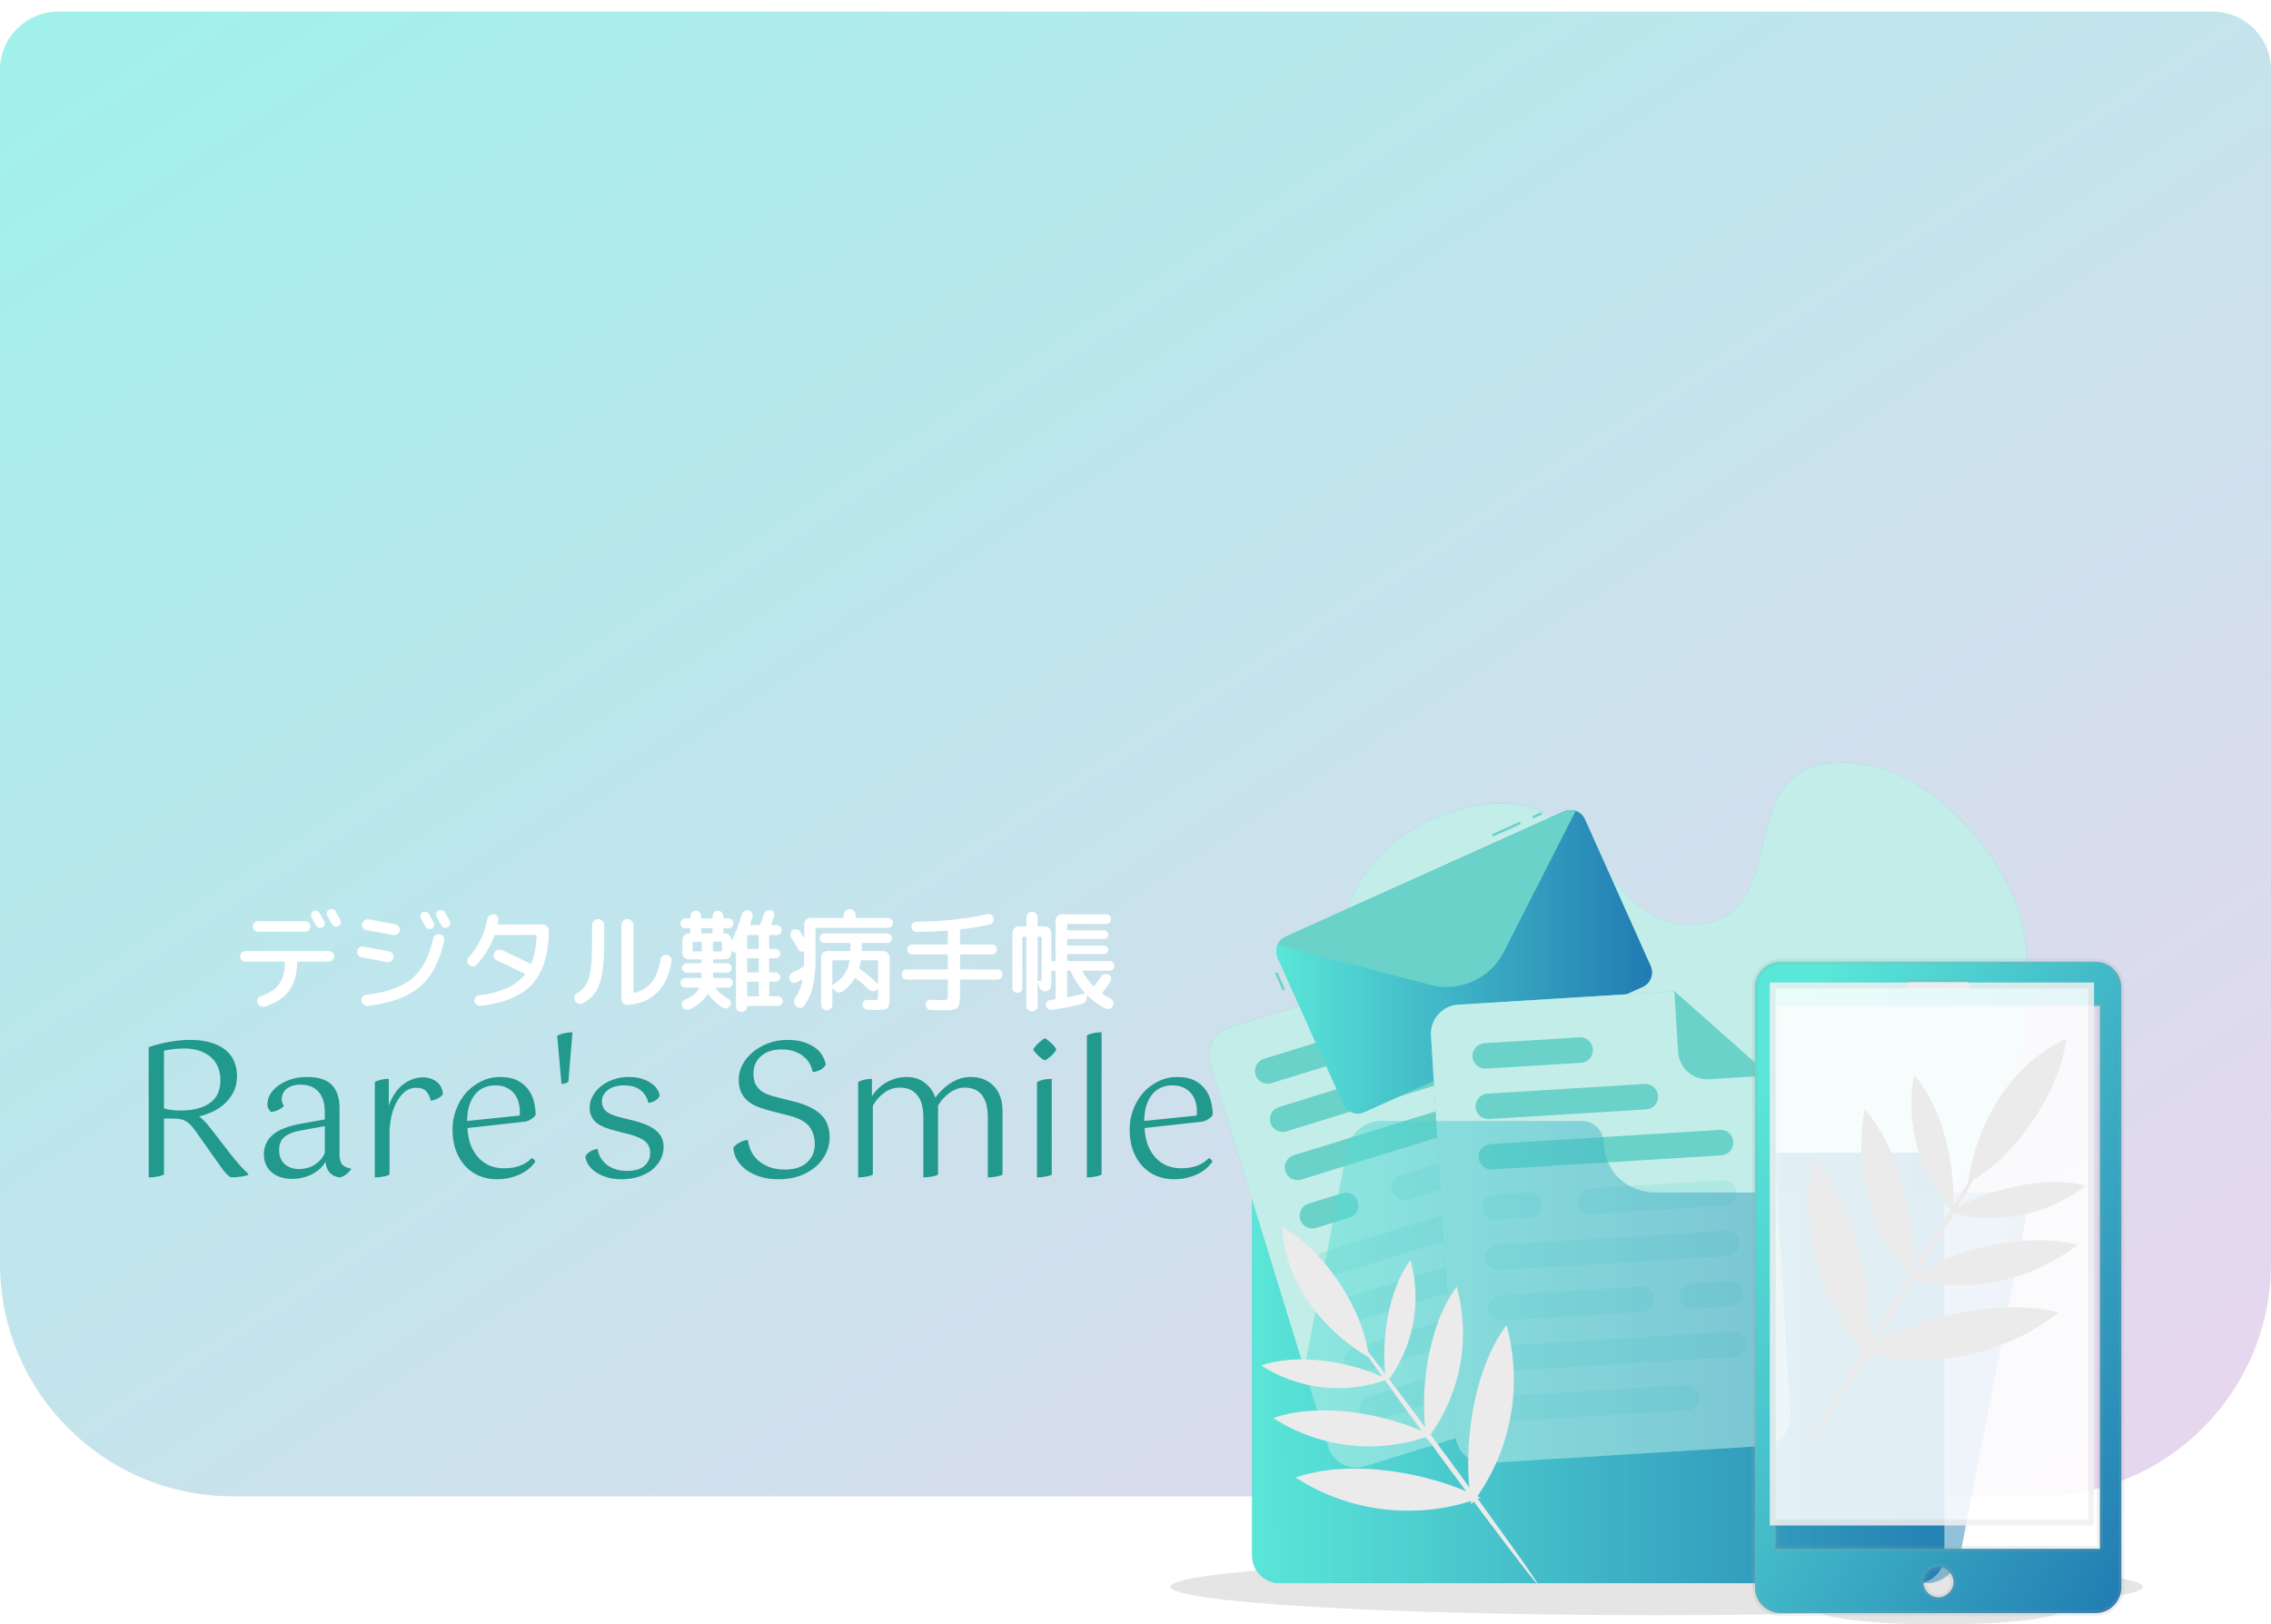<svg width="390" height="279" viewBox="0 0 390 279" fill="none" xmlns="http://www.w3.org/2000/svg">
<g filter="url(#filter0_d_2122_5231)">
<path d="M0 10C0 4.477 4.477 0 10 0H380C385.523 0 390 4.477 390 10V215C390 237.091 372.091 255 350 255H40C17.909 255 0 237.091 0 215V10Z" fill="url(#paint0_linear_2122_5231)"/>
</g>
<g filter="url(#filter1_d_2122_5231)">
<path d="M53.813 152.496C54.016 152.395 54.218 152.376 54.421 152.439C54.636 152.502 54.795 152.629 54.896 152.819C55.339 153.617 55.599 154.086 55.675 154.225C55.776 154.415 55.795 154.624 55.732 154.852C55.669 155.067 55.536 155.219 55.333 155.308C55.13 155.397 54.921 155.403 54.706 155.327C54.503 155.251 54.351 155.118 54.25 154.928C53.819 154.143 53.566 153.68 53.49 153.541C53.389 153.351 53.37 153.155 53.433 152.952C53.496 152.749 53.623 152.597 53.813 152.496ZM57.651 152.553C58.006 153.186 58.272 153.668 58.449 153.997C58.55 154.2 58.563 154.409 58.487 154.624C58.424 154.827 58.291 154.979 58.088 155.08C57.885 155.169 57.676 155.181 57.461 155.118C57.246 155.042 57.087 154.903 56.986 154.7C56.821 154.383 56.562 153.908 56.207 153.275C56.106 153.085 56.08 152.882 56.131 152.667C56.194 152.452 56.327 152.3 56.53 152.211C56.733 152.11 56.942 152.091 57.157 152.154C57.372 152.217 57.537 152.35 57.651 152.553ZM44.332 154.225H52.388C52.641 154.225 52.857 154.314 53.034 154.491C53.211 154.668 53.3 154.877 53.3 155.118C53.3 155.371 53.211 155.587 53.034 155.764C52.857 155.941 52.641 156.03 52.388 156.03H44.332C44.079 156.03 43.863 155.941 43.686 155.764C43.509 155.587 43.42 155.371 43.42 155.118C43.42 154.877 43.509 154.668 43.686 154.491C43.863 154.314 44.079 154.225 44.332 154.225ZM42.128 161.16C41.887 161.16 41.678 161.071 41.501 160.894C41.324 160.717 41.235 160.501 41.235 160.248C41.235 159.995 41.317 159.786 41.482 159.621C41.659 159.444 41.875 159.355 42.128 159.355H56.473C56.726 159.355 56.942 159.444 57.119 159.621C57.296 159.798 57.385 160.007 57.385 160.248C57.385 160.501 57.29 160.717 57.1 160.894C56.923 161.071 56.714 161.16 56.473 161.16H51.172C51.071 161.16 51.02 161.211 51.02 161.312C50.995 163.351 50.532 164.979 49.633 166.195C48.734 167.411 47.328 168.31 45.415 168.893C45.162 168.969 44.915 168.937 44.674 168.798C44.446 168.671 44.288 168.481 44.199 168.228C44.123 167.987 44.142 167.759 44.256 167.544C44.383 167.316 44.573 167.158 44.826 167.069C46.283 166.575 47.321 165.891 47.942 165.017C48.575 164.13 48.905 162.902 48.93 161.331C48.93 161.217 48.873 161.16 48.759 161.16H42.128ZM75.511 156.448C75.764 156.499 75.967 156.638 76.119 156.866C76.271 157.081 76.322 157.316 76.271 157.569C75.524 161.103 74.124 163.744 72.072 165.492C70.02 167.227 67.056 168.317 63.18 168.76C62.914 168.785 62.673 168.716 62.458 168.551C62.243 168.386 62.116 168.171 62.078 167.905C62.04 167.652 62.097 167.424 62.249 167.221C62.414 167.006 62.623 166.885 62.876 166.86C66.372 166.455 68.994 165.53 70.742 164.086C72.49 162.629 73.7 160.349 74.371 157.246C74.434 156.98 74.574 156.771 74.789 156.619C75.004 156.454 75.245 156.397 75.511 156.448ZM72.604 152.686C72.807 152.585 73.009 152.566 73.212 152.629C73.427 152.692 73.586 152.819 73.687 153.009C74.13 153.807 74.39 154.276 74.466 154.415C74.567 154.605 74.586 154.814 74.523 155.042C74.46 155.257 74.327 155.409 74.124 155.498C73.921 155.587 73.712 155.593 73.497 155.517C73.294 155.441 73.142 155.308 73.041 155.118C72.61 154.333 72.357 153.87 72.281 153.731C72.18 153.541 72.161 153.345 72.224 153.142C72.287 152.939 72.414 152.787 72.604 152.686ZM75.321 152.401C75.524 152.3 75.733 152.281 75.948 152.344C76.163 152.407 76.328 152.54 76.442 152.743C76.911 153.592 77.177 154.073 77.24 154.187C77.341 154.39 77.354 154.599 77.278 154.814C77.215 155.017 77.082 155.169 76.879 155.27C76.676 155.359 76.467 155.371 76.252 155.308C76.037 155.232 75.878 155.093 75.777 154.89C75.612 154.573 75.353 154.098 74.998 153.465C74.897 153.275 74.871 153.072 74.922 152.857C74.985 152.642 75.118 152.49 75.321 152.401ZM62.097 160.419C61.844 160.368 61.641 160.242 61.489 160.039C61.337 159.824 61.286 159.589 61.337 159.336C61.388 159.083 61.521 158.88 61.736 158.728C61.964 158.576 62.205 158.525 62.458 158.576C64.257 158.905 65.713 159.184 66.828 159.412C67.081 159.463 67.278 159.596 67.417 159.811C67.556 160.026 67.601 160.261 67.55 160.514C67.499 160.767 67.366 160.97 67.151 161.122C66.936 161.261 66.701 161.306 66.448 161.255C65.346 161.027 63.896 160.748 62.097 160.419ZM62.933 155.764C62.68 155.713 62.477 155.587 62.325 155.384C62.186 155.169 62.141 154.934 62.192 154.681C62.243 154.428 62.376 154.225 62.591 154.073C62.806 153.908 63.041 153.851 63.294 153.902C64.244 154.067 65.777 154.352 67.892 154.757C68.145 154.808 68.348 154.941 68.5 155.156C68.652 155.371 68.703 155.606 68.652 155.859C68.601 156.112 68.462 156.315 68.234 156.467C68.006 156.606 67.765 156.651 67.512 156.6C65.878 156.283 64.352 156.005 62.933 155.764ZM81.857 161.673C81.68 161.863 81.464 161.964 81.211 161.977C80.958 161.977 80.736 161.888 80.546 161.711C80.356 161.546 80.255 161.337 80.242 161.084C80.229 160.831 80.312 160.609 80.489 160.419C82.148 158.57 83.212 156.397 83.681 153.902C83.732 153.636 83.858 153.421 84.061 153.256C84.264 153.091 84.498 153.015 84.764 153.028C85.017 153.053 85.226 153.167 85.391 153.37C85.568 153.56 85.638 153.782 85.6 154.035C85.587 154.098 85.562 154.2 85.524 154.339C85.499 154.478 85.48 154.586 85.467 154.662C85.442 154.751 85.486 154.795 85.6 154.795H93.181C93.472 154.795 93.726 154.903 93.941 155.118C94.156 155.321 94.264 155.568 94.264 155.859C94.213 159.938 93.257 162.997 91.395 165.036C89.533 167.063 86.582 168.304 82.541 168.76C82.288 168.785 82.053 168.722 81.838 168.57C81.635 168.418 81.515 168.215 81.477 167.962C81.439 167.721 81.496 167.5 81.648 167.297C81.8 167.094 81.996 166.98 82.237 166.955C85.986 166.486 88.615 165.308 90.122 163.421C90.198 163.345 90.179 163.282 90.065 163.231C88.304 162.344 86.715 161.578 85.296 160.932C85.055 160.818 84.891 160.641 84.802 160.4C84.713 160.147 84.732 159.9 84.859 159.659C84.986 159.418 85.182 159.254 85.448 159.165C85.727 159.076 85.993 159.089 86.246 159.203C87.791 159.9 89.394 160.666 91.053 161.502C91.142 161.553 91.211 161.527 91.262 161.426C91.781 160.109 92.079 158.557 92.155 156.771C92.155 156.657 92.098 156.6 91.984 156.6H85.277C85.214 156.6 85.163 156.594 85.125 156.581C85.036 156.568 84.967 156.606 84.916 156.695C84.257 158.532 83.238 160.191 81.857 161.673ZM107.773 168.589C107.482 168.602 107.228 168.507 107.013 168.304C106.81 168.101 106.709 167.848 106.709 167.544V154.89C106.709 154.611 106.81 154.371 107.013 154.168C107.228 153.953 107.475 153.845 107.754 153.845C108.033 153.845 108.273 153.953 108.476 154.168C108.691 154.371 108.799 154.611 108.799 154.89V166.385C108.799 166.499 108.85 166.543 108.951 166.518C111.434 165.948 112.928 164.042 113.435 160.799C113.473 160.546 113.593 160.343 113.796 160.191C114.011 160.026 114.246 159.963 114.499 160.001C114.765 160.039 114.98 160.159 115.145 160.362C115.31 160.565 115.373 160.799 115.335 161.065C114.98 163.383 114.151 165.188 112.846 166.48C111.554 167.759 109.863 168.462 107.773 168.589ZM100.192 168.285C99.939 168.424 99.673 168.456 99.394 168.38C99.115 168.317 98.9 168.158 98.748 167.905C98.609 167.677 98.577 167.436 98.653 167.183C98.729 166.917 98.881 166.714 99.109 166.575C99.831 166.132 100.369 165.6 100.724 164.979C101.079 164.346 101.326 163.484 101.465 162.395C101.604 161.293 101.674 159.71 101.674 157.645V154.89C101.674 154.611 101.775 154.371 101.978 154.168C102.181 153.953 102.428 153.845 102.719 153.845C103.01 153.845 103.257 153.953 103.46 154.168C103.663 154.371 103.764 154.611 103.764 154.89V157.645C103.764 159.938 103.65 161.762 103.422 163.117C103.194 164.472 102.827 165.536 102.32 166.309C101.826 167.082 101.117 167.74 100.192 168.285ZM120.294 163.972C120.408 163.972 120.465 163.915 120.465 163.801V163.231C120.465 163.117 120.408 163.06 120.294 163.06H117.938C117.723 163.06 117.533 162.984 117.368 162.832C117.216 162.667 117.14 162.477 117.14 162.262C117.14 162.047 117.216 161.857 117.368 161.692C117.533 161.527 117.723 161.445 117.938 161.445H120.294C120.408 161.445 120.465 161.388 120.465 161.274V160.951C120.465 160.837 120.408 160.78 120.294 160.78H118.945H118.261C117.97 160.78 117.716 160.672 117.501 160.457C117.286 160.242 117.178 159.988 117.178 159.697V157.398C117.178 157.107 117.286 156.853 117.501 156.638C117.716 156.423 117.97 156.315 118.261 156.315H118.394C118.508 156.315 118.565 156.258 118.565 156.144V155.574C118.565 155.473 118.508 155.422 118.394 155.422H117.691C117.463 155.422 117.267 155.34 117.102 155.175C116.937 155.01 116.855 154.814 116.855 154.586C116.855 154.358 116.937 154.162 117.102 153.997C117.267 153.832 117.463 153.75 117.691 153.75H118.394C118.508 153.75 118.565 153.693 118.565 153.579V153.351C118.565 153.098 118.654 152.882 118.831 152.705C119.021 152.515 119.243 152.42 119.496 152.42C119.749 152.42 119.965 152.515 120.142 152.705C120.319 152.882 120.408 153.098 120.408 153.351V153.579C120.408 153.693 120.465 153.75 120.579 153.75H122.194C122.308 153.75 122.365 153.693 122.365 153.579V153.351C122.365 153.098 122.454 152.882 122.631 152.705C122.821 152.515 123.043 152.42 123.296 152.42C123.549 152.42 123.765 152.515 123.942 152.705C124.119 152.882 124.208 153.098 124.208 153.351V153.579C124.208 153.693 124.265 153.75 124.379 153.75H125.139C125.367 153.75 125.563 153.832 125.728 153.997C125.893 154.162 125.975 154.358 125.975 154.586C125.975 154.814 125.893 155.01 125.728 155.175C125.563 155.34 125.367 155.422 125.139 155.422H124.379C124.265 155.422 124.208 155.473 124.208 155.574V156.144C124.208 156.258 124.265 156.315 124.379 156.315H124.512C124.803 156.315 125.057 156.423 125.272 156.638C125.487 156.853 125.595 157.107 125.595 157.398V157.512C125.595 157.537 125.601 157.55 125.614 157.55C125.639 157.55 125.658 157.544 125.671 157.531C126.355 156.188 126.919 154.706 127.362 153.085C127.425 152.832 127.565 152.635 127.78 152.496C128.008 152.357 128.255 152.306 128.521 152.344C128.774 152.382 128.971 152.509 129.11 152.724C129.249 152.939 129.287 153.167 129.224 153.408C129.211 153.484 129.078 153.927 128.825 154.738C128.8 154.839 128.838 154.89 128.939 154.89H130.383C130.472 154.89 130.541 154.833 130.592 154.719C130.769 154.288 130.953 153.744 131.143 153.085C131.219 152.832 131.365 152.635 131.58 152.496C131.795 152.344 132.03 152.287 132.283 152.325C132.524 152.35 132.707 152.464 132.834 152.667C132.973 152.87 133.011 153.085 132.948 153.313C132.771 153.896 132.612 154.371 132.473 154.738C132.448 154.839 132.486 154.89 132.587 154.89H133.385C133.626 154.89 133.828 154.972 133.993 155.137C134.158 155.302 134.24 155.504 134.24 155.745C134.24 155.986 134.158 156.188 133.993 156.353C133.828 156.518 133.626 156.6 133.385 156.6H132.264C132.15 156.6 132.093 156.657 132.093 156.771V158.804C132.093 158.918 132.15 158.975 132.264 158.975H133.195C133.41 158.975 133.594 159.057 133.746 159.222C133.911 159.374 133.993 159.558 133.993 159.773C133.993 159.988 133.911 160.178 133.746 160.343C133.594 160.508 133.41 160.59 133.195 160.59H132.264C132.15 160.59 132.093 160.647 132.093 160.761V162.851C132.093 162.965 132.15 163.022 132.264 163.022H133.195C133.41 163.022 133.594 163.104 133.746 163.269C133.911 163.421 133.993 163.605 133.993 163.82C133.993 164.035 133.911 164.225 133.746 164.39C133.594 164.542 133.41 164.618 133.195 164.618H132.264C132.15 164.618 132.093 164.675 132.093 164.789V166.936C132.093 167.05 132.15 167.107 132.264 167.107H133.594C133.822 167.107 134.018 167.189 134.183 167.354C134.348 167.506 134.43 167.696 134.43 167.924C134.43 168.152 134.348 168.348 134.183 168.513C134.018 168.678 133.822 168.76 133.594 168.76H128.445C128.356 168.76 128.312 168.804 128.312 168.893C128.312 169.134 128.223 169.343 128.046 169.52C127.869 169.71 127.653 169.805 127.4 169.805H127.343C127.077 169.805 126.849 169.71 126.659 169.52C126.482 169.343 126.393 169.121 126.393 168.855V159.849C126.393 159.735 126.349 159.659 126.26 159.621L125.804 159.45L125.728 159.412C125.639 159.349 125.595 159.368 125.595 159.469V159.697C125.595 159.988 125.487 160.242 125.272 160.457C125.057 160.672 124.803 160.78 124.512 160.78H122.631C122.517 160.78 122.46 160.837 122.46 160.951V161.274C122.46 161.388 122.517 161.445 122.631 161.445H124.835C125.05 161.445 125.24 161.527 125.405 161.692C125.57 161.857 125.652 162.047 125.652 162.262C125.652 162.477 125.57 162.667 125.405 162.832C125.24 162.984 125.05 163.06 124.835 163.06H122.631C122.517 163.06 122.46 163.117 122.46 163.231V163.801C122.46 163.915 122.517 163.972 122.631 163.972H125.044C125.272 163.972 125.468 164.054 125.633 164.219C125.798 164.371 125.88 164.561 125.88 164.789C125.88 165.017 125.798 165.213 125.633 165.378C125.468 165.543 125.272 165.625 125.044 165.625H123.011C122.91 165.625 122.891 165.676 122.954 165.777C123.448 166.474 124.145 167.063 125.044 167.544C125.259 167.658 125.399 167.829 125.462 168.057C125.538 168.285 125.519 168.507 125.405 168.722C125.278 168.95 125.095 169.102 124.854 169.178C124.613 169.254 124.385 169.229 124.17 169.102C123.195 168.532 122.365 167.766 121.681 166.803C121.668 166.778 121.643 166.765 121.605 166.765C121.567 166.765 121.535 166.778 121.51 166.803C120.788 167.88 119.775 168.728 118.47 169.349C118.229 169.463 117.982 169.469 117.729 169.368C117.476 169.279 117.286 169.115 117.159 168.874C117.045 168.659 117.032 168.437 117.121 168.209C117.21 167.981 117.368 167.816 117.596 167.715C118.812 167.196 119.629 166.55 120.047 165.777C120.072 165.752 120.072 165.72 120.047 165.682C120.034 165.644 120.009 165.625 119.971 165.625H117.691C117.463 165.625 117.267 165.543 117.102 165.378C116.937 165.213 116.855 165.017 116.855 164.789C116.855 164.561 116.937 164.371 117.102 164.219C117.267 164.054 117.463 163.972 117.691 163.972H120.294ZM128.312 156.771V158.804C128.312 158.918 128.363 158.975 128.464 158.975H130.136C130.25 158.975 130.307 158.918 130.307 158.804V156.771C130.307 156.657 130.25 156.6 130.136 156.6H128.464C128.363 156.6 128.312 156.657 128.312 156.771ZM128.312 160.761V162.851C128.312 162.965 128.363 163.022 128.464 163.022H130.136C130.25 163.022 130.307 162.965 130.307 162.851V160.761C130.307 160.647 130.25 160.59 130.136 160.59H128.464C128.363 160.59 128.312 160.647 128.312 160.761ZM128.312 164.789V166.936C128.312 167.05 128.363 167.107 128.464 167.107H130.136C130.25 167.107 130.307 167.05 130.307 166.936V164.789C130.307 164.675 130.25 164.618 130.136 164.618H128.464C128.363 164.618 128.312 164.675 128.312 164.789ZM122.422 157.911V159.241C122.422 159.355 122.473 159.412 122.574 159.412H123.828C123.929 159.412 123.98 159.355 123.98 159.241V157.911C123.98 157.797 123.929 157.74 123.828 157.74H122.574C122.473 157.74 122.422 157.797 122.422 157.911ZM120.408 155.574V156.144C120.408 156.258 120.465 156.315 120.579 156.315H122.194C122.308 156.315 122.365 156.258 122.365 156.144V155.574C122.365 155.473 122.308 155.422 122.194 155.422H120.579C120.465 155.422 120.408 155.473 120.408 155.574ZM120.351 159.412C120.465 159.412 120.522 159.355 120.522 159.241V157.911C120.522 157.797 120.465 157.74 120.351 157.74H119.116C119.002 157.74 118.945 157.797 118.945 157.911V159.241C118.945 159.355 119.002 159.412 119.116 159.412H120.351ZM148.148 157.968C148.047 157.968 147.996 158.025 147.996 158.139V159.222C147.996 159.311 148.047 159.355 148.148 159.355H151.701C151.992 159.355 152.246 159.463 152.461 159.678C152.676 159.893 152.784 160.147 152.784 160.438V167.335C152.784 168.285 152.67 168.88 152.442 169.121C152.214 169.362 151.663 169.482 150.789 169.482C150.422 169.482 149.833 169.463 149.022 169.425C148.781 169.412 148.572 169.317 148.395 169.14C148.23 168.975 148.142 168.773 148.129 168.532C148.116 168.304 148.192 168.108 148.357 167.943C148.534 167.778 148.737 167.702 148.965 167.715C149.573 167.753 149.928 167.772 150.029 167.772C150.396 167.772 150.612 167.734 150.675 167.658C150.751 167.582 150.789 167.348 150.789 166.955V165.986C150.789 165.961 150.77 165.942 150.732 165.929C150.707 165.916 150.688 165.916 150.675 165.929L150.637 165.967C150.422 166.17 150.168 166.265 149.877 166.252C149.598 166.239 149.351 166.125 149.136 165.91C148.49 165.239 147.762 164.612 146.951 164.029C146.926 164.004 146.888 163.997 146.837 164.01C146.799 164.01 146.774 164.029 146.761 164.067C146.254 164.89 145.596 165.612 144.785 166.233C144.532 166.423 144.253 166.493 143.949 166.442C143.658 166.391 143.417 166.246 143.227 166.005L143.056 165.777C143.031 165.752 143.005 165.745 142.98 165.758C142.955 165.771 142.942 165.79 142.942 165.815V168.551C142.942 168.817 142.847 169.045 142.657 169.235C142.467 169.425 142.239 169.52 141.973 169.52C141.707 169.52 141.479 169.425 141.289 169.235C141.099 169.045 141.004 168.817 141.004 168.551V160.438C141.004 160.147 141.112 159.893 141.327 159.678C141.542 159.463 141.796 159.355 142.087 159.355H145.868C145.982 159.355 146.039 159.298 146.039 159.184V158.139C146.039 158.025 145.982 157.968 145.868 157.968H141.593C141.365 157.968 141.169 157.892 141.004 157.74C140.852 157.575 140.776 157.379 140.776 157.151C140.776 156.923 140.852 156.727 141.004 156.562C141.169 156.397 141.365 156.315 141.593 156.315H152.328C152.556 156.315 152.752 156.397 152.917 156.562C153.082 156.727 153.164 156.923 153.164 157.151C153.164 157.379 153.082 157.575 152.917 157.74C152.752 157.892 152.556 157.968 152.328 157.968H148.148ZM143.094 165.112C143.905 164.593 144.532 164.016 144.975 163.383C145.418 162.75 145.722 161.99 145.887 161.103C145.912 160.989 145.868 160.932 145.754 160.932H143.113C142.999 160.932 142.942 160.983 142.942 161.084V165.055C142.942 165.156 142.993 165.175 143.094 165.112ZM148.015 160.932C147.914 160.932 147.85 160.983 147.825 161.084C147.762 161.489 147.679 161.857 147.578 162.186C147.553 162.3 147.578 162.382 147.654 162.433C148.743 163.155 149.75 163.997 150.675 164.96C150.688 164.985 150.707 164.992 150.732 164.979C150.77 164.966 150.789 164.947 150.789 164.922V161.084C150.789 160.983 150.732 160.932 150.618 160.932H148.015ZM136.71 164.751C136.482 164.852 136.254 164.852 136.026 164.751C135.811 164.65 135.665 164.479 135.589 164.238C135.513 163.997 135.526 163.757 135.627 163.516C135.741 163.275 135.918 163.104 136.159 163.003C136.704 162.762 137.286 162.458 137.907 162.091C138.008 162.028 138.059 161.939 138.059 161.825C138.097 161.128 138.116 160.324 138.116 159.412C138.116 159.361 138.084 159.349 138.021 159.374C137.856 159.463 137.685 159.488 137.508 159.45C137.331 159.399 137.198 159.292 137.109 159.127C136.716 158.392 136.305 157.689 135.874 157.018C135.735 156.803 135.69 156.568 135.741 156.315C135.792 156.049 135.925 155.853 136.14 155.726C136.355 155.587 136.59 155.549 136.843 155.612C137.109 155.663 137.305 155.796 137.432 156.011C137.495 156.1 137.692 156.429 138.021 156.999C138.034 157.012 138.053 157.018 138.078 157.018C138.103 157.018 138.116 157.005 138.116 156.98V154.738C138.116 154.447 138.217 154.193 138.42 153.978C138.635 153.763 138.889 153.655 139.18 153.655H144.728C144.842 153.655 144.899 153.598 144.899 153.484V153.161C144.899 152.87 144.994 152.629 145.184 152.439C145.387 152.236 145.634 152.135 145.925 152.135C146.204 152.135 146.438 152.236 146.628 152.439C146.831 152.629 146.932 152.87 146.932 153.161V153.484C146.932 153.598 146.989 153.655 147.103 153.655H152.499C152.74 153.655 152.942 153.737 153.107 153.902C153.272 154.067 153.354 154.269 153.354 154.51C153.354 154.751 153.272 154.953 153.107 155.118C152.942 155.283 152.74 155.365 152.499 155.365H140.225C140.111 155.365 140.054 155.422 140.054 155.536V160.552C140.054 162.566 139.902 164.194 139.598 165.435C139.294 166.676 138.794 167.778 138.097 168.741C137.932 168.969 137.711 169.089 137.432 169.102C137.153 169.115 136.913 169.026 136.71 168.836C136.507 168.633 136.393 168.386 136.368 168.095C136.343 167.816 136.419 167.557 136.596 167.316C137.191 166.493 137.597 165.498 137.812 164.333C137.825 164.308 137.818 164.282 137.793 164.257C137.768 164.232 137.742 164.225 137.717 164.238C137.502 164.352 137.166 164.523 136.71 164.751ZM155.729 164.238C155.488 164.238 155.279 164.156 155.102 163.991C154.937 163.826 154.855 163.617 154.855 163.364C154.855 163.111 154.937 162.902 155.102 162.737C155.279 162.572 155.488 162.49 155.729 162.49H162.626C162.727 162.49 162.778 162.439 162.778 162.338V160.096C162.778 159.982 162.727 159.925 162.626 159.925H156.66C156.419 159.925 156.217 159.843 156.052 159.678C155.887 159.513 155.805 159.311 155.805 159.07C155.805 158.829 155.887 158.627 156.052 158.462C156.217 158.297 156.419 158.215 156.66 158.215H162.626C162.727 158.215 162.778 158.158 162.778 158.044V155.992C162.778 155.891 162.727 155.84 162.626 155.84C160.979 155.967 159.257 156.043 157.458 156.068C157.205 156.068 156.983 155.986 156.793 155.821C156.616 155.644 156.521 155.435 156.508 155.194C156.495 154.953 156.571 154.751 156.736 154.586C156.913 154.409 157.122 154.32 157.363 154.32C161.91 154.257 165.97 153.82 169.542 153.009C169.783 152.958 170.004 152.996 170.207 153.123C170.422 153.25 170.562 153.433 170.625 153.674C170.688 153.927 170.65 154.162 170.511 154.377C170.384 154.592 170.201 154.725 169.96 154.776C168.44 155.131 166.787 155.409 165.001 155.612C164.9 155.637 164.855 155.694 164.868 155.783V155.935V158.044C164.868 158.158 164.925 158.215 165.039 158.215H170.34C170.581 158.215 170.783 158.297 170.948 158.462C171.113 158.627 171.195 158.829 171.195 159.07C171.195 159.311 171.113 159.513 170.948 159.678C170.783 159.843 170.581 159.925 170.34 159.925H165.039C164.925 159.925 164.868 159.982 164.868 160.096V162.338C164.868 162.439 164.925 162.49 165.039 162.49H171.271C171.512 162.49 171.714 162.572 171.879 162.737C172.056 162.902 172.145 163.111 172.145 163.364C172.145 163.617 172.056 163.826 171.879 163.991C171.714 164.156 171.512 164.238 171.271 164.238H165.039C164.925 164.238 164.868 164.295 164.868 164.409V166.765C164.868 168.006 164.729 168.773 164.45 169.064C164.171 169.368 163.462 169.52 162.322 169.52C161.689 169.52 160.865 169.501 159.852 169.463C159.599 169.45 159.383 169.355 159.206 169.178C159.041 169.001 158.953 168.792 158.94 168.551C158.927 168.31 159.003 168.108 159.168 167.943C159.333 167.778 159.535 167.702 159.776 167.715C160.65 167.753 161.334 167.772 161.828 167.772C162.271 167.772 162.537 167.721 162.626 167.62C162.727 167.519 162.778 167.234 162.778 166.765V164.409C162.778 164.295 162.727 164.238 162.626 164.238H155.729ZM175.318 166.29C175.153 166.442 174.951 166.518 174.71 166.518C174.469 166.518 174.267 166.442 174.102 166.29C173.937 166.125 173.855 165.923 173.855 165.682V156.201C173.855 155.91 173.963 155.656 174.178 155.441C174.393 155.226 174.647 155.118 174.938 155.118H176.116C176.217 155.118 176.268 155.067 176.268 154.966V153.56C176.268 153.294 176.357 153.072 176.534 152.895C176.724 152.705 176.952 152.61 177.218 152.61C177.484 152.61 177.712 152.705 177.902 152.895C178.092 153.072 178.187 153.294 178.187 153.56V154.966C178.187 155.067 178.238 155.118 178.339 155.118H179.479C179.77 155.118 180.017 155.226 180.22 155.441C180.435 155.656 180.543 155.91 180.543 156.201V161.046C180.543 161.122 180.6 161.147 180.714 161.122C180.815 161.084 180.91 161.065 180.999 161.065H181.113C181.214 161.065 181.265 161.014 181.265 160.913V154.111C181.265 153.82 181.373 153.566 181.588 153.351C181.803 153.136 182.057 153.028 182.348 153.028H189.986C190.214 153.028 190.404 153.11 190.556 153.275C190.721 153.44 190.803 153.636 190.803 153.864C190.803 154.092 190.721 154.288 190.556 154.453C190.404 154.618 190.214 154.7 189.986 154.7H183.412C183.311 154.7 183.26 154.751 183.26 154.852V155.631C183.26 155.732 183.311 155.783 183.412 155.783H189.606C189.809 155.783 189.98 155.859 190.119 156.011C190.258 156.15 190.328 156.321 190.328 156.524C190.328 156.727 190.258 156.904 190.119 157.056C189.98 157.195 189.809 157.265 189.606 157.265H183.412C183.311 157.265 183.26 157.316 183.26 157.417V158.234C183.26 158.348 183.311 158.405 183.412 158.405H189.606C189.809 158.405 189.98 158.481 190.119 158.633C190.258 158.772 190.328 158.943 190.328 159.146C190.328 159.349 190.258 159.52 190.119 159.659C189.98 159.798 189.809 159.868 189.606 159.868H183.412C183.311 159.868 183.26 159.925 183.26 160.039V160.894C183.26 161.008 183.311 161.065 183.412 161.065H190.556C190.784 161.065 190.974 161.147 191.126 161.312C191.291 161.477 191.373 161.673 191.373 161.901C191.373 162.129 191.291 162.325 191.126 162.49C190.974 162.642 190.784 162.718 190.556 162.718H186.015C185.977 162.718 185.945 162.737 185.92 162.775C185.895 162.813 185.895 162.845 185.92 162.87C186.351 163.693 186.952 164.504 187.725 165.302C187.801 165.378 187.871 165.378 187.934 165.302C188.377 164.783 188.77 164.251 189.112 163.706C189.251 163.491 189.441 163.351 189.682 163.288C189.935 163.212 190.17 163.237 190.385 163.364C190.6 163.491 190.74 163.681 190.803 163.934C190.866 164.175 190.828 164.403 190.689 164.618C190.258 165.302 189.802 165.923 189.321 166.48C189.258 166.543 189.27 166.613 189.359 166.689C189.726 166.955 190.176 167.227 190.708 167.506C190.936 167.633 191.088 167.816 191.164 168.057C191.253 168.298 191.24 168.532 191.126 168.76C190.999 169.001 190.803 169.165 190.537 169.254C190.284 169.343 190.037 169.324 189.796 169.197C188.618 168.576 187.592 167.829 186.718 166.955C186.693 166.93 186.667 166.923 186.642 166.936C186.629 166.949 186.623 166.968 186.623 166.993L186.642 167.126C186.693 167.43 186.629 167.709 186.452 167.962C186.275 168.215 186.04 168.38 185.749 168.456C183.963 168.899 182.228 169.222 180.543 169.425C180.315 169.45 180.106 169.387 179.916 169.235C179.739 169.096 179.637 168.912 179.612 168.684C179.587 168.456 179.637 168.253 179.764 168.076C179.903 167.899 180.087 167.797 180.315 167.772C180.404 167.759 180.53 167.74 180.695 167.715C180.872 167.69 181.005 167.671 181.094 167.658C181.208 167.633 181.265 167.576 181.265 167.487V162.87C181.265 162.769 181.214 162.718 181.113 162.718H180.999C180.872 162.718 180.777 162.705 180.714 162.68C180.6 162.655 180.543 162.68 180.543 162.756V164.808C180.543 165.251 180.48 165.587 180.353 165.815C180.226 166.03 180.011 166.176 179.707 166.252C179.403 166.328 179.124 166.271 178.871 166.081C178.618 165.891 178.447 165.631 178.358 165.302L178.225 164.808C178.225 164.795 178.219 164.789 178.206 164.789C178.193 164.789 178.187 164.795 178.187 164.808V168.76C178.187 169.026 178.092 169.248 177.902 169.425C177.712 169.615 177.484 169.71 177.218 169.71C176.952 169.71 176.724 169.615 176.534 169.425C176.357 169.248 176.268 169.026 176.268 168.76V157.056C176.268 156.942 176.217 156.885 176.116 156.885H175.736C175.622 156.885 175.565 156.942 175.565 157.056V165.682C175.565 165.923 175.483 166.125 175.318 166.29ZM183.26 162.889V167.145C183.26 167.259 183.311 167.303 183.412 167.278C184.362 167.101 185.306 166.892 186.243 166.651C186.332 166.626 186.338 166.575 186.262 166.499C185.249 165.384 184.457 164.175 183.887 162.87C183.849 162.769 183.779 162.718 183.678 162.718H183.412C183.311 162.718 183.26 162.775 183.26 162.889ZM178.187 157.056V164.314C178.187 164.428 178.238 164.485 178.339 164.485H178.415C178.656 164.485 178.795 164.441 178.833 164.352C178.871 164.251 178.89 163.915 178.89 163.345V157.056C178.89 156.942 178.839 156.885 178.738 156.885H178.339C178.238 156.885 178.187 156.942 178.187 157.056Z" fill="white"/>
</g>
<path d="M25.536 179.856C26.474 179.515 27.573 179.227 28.832 178.992C30.112 178.736 31.402 178.608 32.704 178.608C34.154 178.608 35.381 178.779 36.384 179.12C37.408 179.44 38.24 179.888 38.88 180.464C39.52 181.019 39.978 181.669 40.256 182.416C40.554 183.163 40.704 183.952 40.704 184.784C40.704 185.808 40.512 186.715 40.128 187.504C39.744 188.272 39.242 188.944 38.624 189.52C38.026 190.075 37.333 190.544 36.544 190.928C35.754 191.291 34.965 191.568 34.176 191.76C34.538 191.995 34.88 192.293 35.2 192.656C35.52 192.997 35.861 193.403 36.224 193.872L39.392 197.968C40.053 198.821 40.661 199.557 41.216 200.176C41.77 200.795 42.24 201.264 42.624 201.584V201.776C42.325 201.925 41.888 202.032 41.312 202.096C40.736 202.181 40.192 202.224 39.68 202.224C39.466 202.139 39.178 201.915 38.816 201.552C38.474 201.168 37.994 200.528 37.376 199.632L33.6 194.288C33.322 193.904 33.056 193.573 32.8 193.296C32.565 193.019 32.298 192.795 32 192.624C31.722 192.432 31.392 192.304 31.008 192.24C30.645 192.155 30.197 192.112 29.664 192.112H28.16V201.712C27.818 201.904 27.413 202.032 26.944 202.096C26.496 202.181 26.026 202.224 25.536 202.224V179.856ZM31.552 180.08C31.04 180.08 30.485 180.112 29.888 180.176C29.29 180.24 28.714 180.336 28.16 180.464V190.384C28.522 190.491 28.938 190.576 29.408 190.64C29.898 190.704 30.453 190.736 31.072 190.736C33.162 190.736 34.816 190.309 36.032 189.456C37.248 188.603 37.856 187.291 37.856 185.52C37.856 184.752 37.728 184.037 37.472 183.376C37.216 182.693 36.821 182.117 36.288 181.648C35.776 181.157 35.125 180.773 34.336 180.496C33.546 180.219 32.618 180.08 31.552 180.08ZM60.29 200.816C60.226 200.923 60.12 201.051 59.97 201.2C59.842 201.349 59.693 201.499 59.522 201.648C59.352 201.776 59.16 201.893 58.946 202C58.754 202.107 58.573 202.181 58.402 202.224C57.72 202.181 57.144 201.925 56.674 201.456C56.205 200.965 55.949 200.325 55.906 199.536C55.736 199.856 55.48 200.197 55.138 200.56C54.797 200.901 54.381 201.221 53.89 201.52C53.421 201.797 52.877 202.021 52.258 202.192C51.64 202.384 50.968 202.48 50.242 202.48C48.728 202.48 47.522 202.096 46.626 201.328C45.752 200.56 45.314 199.536 45.314 198.256C45.314 196.933 45.816 195.824 46.818 194.928C47.821 194.032 49.538 193.371 51.97 192.944L55.778 192.272V191.024C55.778 189.488 55.416 188.315 54.69 187.504C53.986 186.693 52.93 186.288 51.522 186.288C50.648 186.288 49.901 186.512 49.282 186.96C48.685 187.387 48.386 188.027 48.386 188.88C48.386 189.264 48.514 189.605 48.77 189.904C48.578 190.16 48.269 190.395 47.842 190.608C47.416 190.821 46.978 190.949 46.53 190.992C46.424 190.885 46.296 190.725 46.146 190.512C45.997 190.299 45.922 190.011 45.922 189.648C45.922 188.987 46.114 188.368 46.498 187.792C46.882 187.216 47.384 186.725 48.002 186.32C48.621 185.893 49.336 185.563 50.146 185.328C50.957 185.093 51.8 184.976 52.674 184.976C54.722 184.976 56.173 185.445 57.026 186.384C57.88 187.301 58.306 188.592 58.306 190.256V198.288C58.306 199.163 58.498 199.771 58.882 200.112C59.266 200.432 59.714 200.624 60.226 200.688L60.29 200.816ZM51.266 200.784C52.376 200.784 53.314 200.528 54.082 200.016C54.872 199.504 55.437 198.843 55.778 198.032V193.424L51.49 194.192C50.338 194.405 49.453 194.768 48.834 195.28C48.237 195.792 47.938 196.528 47.938 197.488C47.938 198.555 48.258 199.376 48.898 199.952C49.56 200.507 50.349 200.784 51.266 200.784ZM64.366 185.84C65.07 185.477 65.87 185.296 66.766 185.296V189.904C66.979 189.264 67.267 188.656 67.63 188.08C67.993 187.483 68.419 186.96 68.91 186.512C69.422 186.064 69.987 185.712 70.606 185.456C71.225 185.179 71.907 185.04 72.654 185.04C73.23 185.04 73.731 185.136 74.158 185.328C74.585 185.499 74.936 185.723 75.214 186C75.491 186.256 75.694 186.555 75.822 186.896C75.971 187.237 76.056 187.568 76.078 187.888C75.907 188.187 75.609 188.443 75.182 188.656C74.776 188.869 74.371 188.997 73.966 189.04C73.859 188.464 73.624 187.952 73.262 187.504C72.899 187.056 72.291 186.832 71.438 186.832C70.819 186.832 70.243 187.013 69.71 187.376C69.198 187.739 68.739 188.251 68.334 188.912C67.928 189.552 67.598 190.32 67.342 191.216C67.107 192.112 66.958 193.093 66.894 194.16V201.744C66.595 201.915 66.201 202.032 65.71 202.096C65.24 202.181 64.793 202.224 64.366 202.224V185.84ZM80.274 193.744C80.338 194.896 80.54 195.909 80.882 196.784C81.245 197.637 81.703 198.352 82.258 198.928C82.812 199.504 83.453 199.941 84.178 200.24C84.924 200.517 85.714 200.656 86.546 200.656C87.591 200.656 88.487 200.517 89.234 200.24C90.002 199.963 90.695 199.525 91.314 198.928C91.612 198.992 91.815 199.195 91.922 199.536C91.772 199.771 91.527 200.059 91.186 200.4C90.866 200.741 90.428 201.072 89.874 201.392C89.341 201.712 88.69 201.979 87.922 202.192C87.175 202.427 86.3 202.544 85.298 202.544C84.231 202.544 83.239 202.352 82.322 201.968C81.404 201.584 80.605 201.029 79.922 200.304C79.239 199.579 78.695 198.683 78.29 197.616C77.906 196.549 77.714 195.344 77.714 194C77.714 192.763 77.927 191.6 78.354 190.512C78.781 189.403 79.356 188.443 80.082 187.632C80.829 186.821 81.692 186.181 82.674 185.712C83.677 185.221 84.743 184.976 85.874 184.976C87.09 184.976 88.093 185.179 88.882 185.584C89.671 185.989 90.29 186.512 90.738 187.152C91.207 187.792 91.527 188.496 91.698 189.264C91.89 190.032 91.986 190.779 91.986 191.504C91.815 191.76 91.581 191.984 91.282 192.176C91.004 192.368 90.695 192.517 90.354 192.624L80.274 193.744ZM85.042 186.416C84.38 186.416 83.762 186.533 83.186 186.768C82.61 187.003 82.109 187.365 81.682 187.856C81.255 188.347 80.903 188.976 80.626 189.744C80.37 190.512 80.231 191.44 80.21 192.528L89.234 191.6C89.255 191.493 89.266 191.387 89.266 191.28C89.266 191.173 89.266 191.077 89.266 190.992C89.266 190.331 89.18 189.723 89.01 189.168C88.839 188.613 88.573 188.133 88.21 187.728C87.868 187.323 87.431 187.003 86.898 186.768C86.386 186.533 85.767 186.416 85.042 186.416ZM95.687 177.904C96.071 177.691 96.487 177.541 96.935 177.456C97.404 177.349 97.863 177.296 98.311 177.296L97.607 185.776C97.501 185.883 97.33 185.979 97.095 186.064C96.882 186.128 96.658 186.16 96.423 186.16L95.687 177.904ZM100.522 198.608C100.693 198.309 100.97 198.032 101.354 197.776C101.759 197.52 102.186 197.371 102.634 197.328C102.783 198.416 103.306 199.323 104.202 200.048C105.119 200.752 106.282 201.104 107.69 201.104C109.034 201.104 110.026 200.816 110.666 200.24C111.327 199.643 111.658 198.907 111.658 198.032C111.658 197.157 111.349 196.475 110.73 195.984C110.133 195.493 109.098 195.067 107.626 194.704L105.738 194.224C105.055 194.053 104.437 193.861 103.882 193.648C103.349 193.435 102.879 193.179 102.474 192.88C102.09 192.56 101.791 192.187 101.578 191.76C101.365 191.333 101.258 190.811 101.258 190.192C101.258 189.531 101.429 188.891 101.77 188.272C102.111 187.632 102.581 187.067 103.178 186.576C103.797 186.085 104.501 185.701 105.29 185.424C106.101 185.125 106.975 184.976 107.914 184.976C108.874 184.976 109.685 185.093 110.346 185.328C111.007 185.541 111.551 185.819 111.978 186.16C112.426 186.48 112.746 186.832 112.938 187.216C113.151 187.6 113.269 187.941 113.29 188.24C113.141 188.539 112.885 188.805 112.522 189.04C112.159 189.253 111.765 189.381 111.338 189.424C111.189 188.613 110.773 187.909 110.09 187.312C109.407 186.715 108.383 186.416 107.018 186.416C106.57 186.416 106.122 186.48 105.674 186.608C105.247 186.715 104.863 186.885 104.522 187.12C104.181 187.355 103.903 187.643 103.69 187.984C103.477 188.304 103.37 188.688 103.37 189.136C103.37 189.861 103.626 190.448 104.138 190.896C104.65 191.323 105.546 191.685 106.826 191.984L108.778 192.464C110.634 192.933 111.957 193.531 112.746 194.256C113.557 194.96 113.962 195.867 113.962 196.976C113.962 197.68 113.802 198.373 113.482 199.056C113.162 199.717 112.693 200.315 112.074 200.848C111.455 201.36 110.698 201.765 109.802 202.064C108.906 202.384 107.882 202.544 106.73 202.544C105.727 202.544 104.853 202.416 104.106 202.16C103.359 201.925 102.719 201.616 102.186 201.232C101.674 200.848 101.279 200.432 101.002 199.984C100.725 199.515 100.565 199.056 100.522 198.608ZM125.936 197.136C126.15 196.816 126.502 196.517 126.992 196.24C127.483 195.963 127.963 195.813 128.432 195.792C128.496 196.389 128.667 196.997 128.944 197.616C129.222 198.213 129.616 198.757 130.128 199.248C130.662 199.717 131.312 200.112 132.08 200.432C132.848 200.731 133.766 200.88 134.832 200.88C136.39 200.88 137.627 200.485 138.544 199.696C139.462 198.885 139.92 197.829 139.92 196.528C139.92 195.291 139.6 194.267 138.96 193.456C138.32 192.645 137.158 192.027 135.472 191.6L132.464 190.832C131.696 190.64 130.971 190.416 130.288 190.16C129.606 189.904 129.008 189.573 128.496 189.168C127.984 188.741 127.579 188.229 127.28 187.632C127.003 187.013 126.864 186.267 126.864 185.392C126.864 184.517 127.078 183.675 127.504 182.864C127.931 182.053 128.518 181.339 129.264 180.72C130.032 180.08 130.918 179.568 131.92 179.184C132.944 178.8 134.043 178.608 135.216 178.608C136.39 178.608 137.392 178.757 138.224 179.056C139.056 179.355 139.728 179.717 140.24 180.144C140.752 180.571 141.126 181.04 141.36 181.552C141.616 182.043 141.766 182.48 141.808 182.864C141.659 183.163 141.382 183.44 140.976 183.696C140.571 183.931 140.102 184.08 139.568 184.144C139.483 183.675 139.323 183.216 139.088 182.768C138.854 182.299 138.512 181.883 138.064 181.52C137.638 181.136 137.104 180.827 136.464 180.592C135.824 180.357 135.067 180.24 134.192 180.24C132.742 180.24 131.579 180.624 130.704 181.392C129.83 182.139 129.392 183.131 129.392 184.368C129.392 185.072 129.499 185.659 129.712 186.128C129.926 186.576 130.224 186.96 130.608 187.28C130.992 187.579 131.44 187.824 131.952 188.016C132.486 188.208 133.062 188.379 133.68 188.528L136.496 189.232C137.67 189.531 138.64 189.893 139.408 190.32C140.198 190.747 140.816 191.216 141.264 191.728C141.712 192.24 142.022 192.805 142.192 193.424C142.384 194.021 142.48 194.64 142.48 195.28C142.48 196.24 142.278 197.157 141.872 198.032C141.467 198.907 140.88 199.685 140.112 200.368C139.344 201.029 138.416 201.563 137.328 201.968C136.262 202.352 135.056 202.544 133.712 202.544C132.411 202.544 131.28 202.373 130.32 202.032C129.36 201.691 128.56 201.264 127.92 200.752C127.28 200.219 126.79 199.632 126.448 198.992C126.128 198.352 125.958 197.733 125.936 197.136ZM158.566 191.952C158.566 190.203 158.214 188.912 157.51 188.08C156.827 187.227 155.835 186.8 154.534 186.8C153.51 186.8 152.593 187.109 151.782 187.728C150.971 188.347 150.342 189.083 149.894 189.936V201.744C149.595 201.915 149.201 202.032 148.71 202.096C148.241 202.181 147.793 202.224 147.366 202.224V185.84C148.07 185.477 148.859 185.296 149.734 185.296V188.272C149.969 187.909 150.267 187.536 150.63 187.152C151.014 186.747 151.451 186.384 151.942 186.064C152.454 185.744 153.019 185.488 153.638 185.296C154.257 185.083 154.929 184.976 155.654 184.976C156.977 184.976 158.054 185.328 158.886 186.032C159.739 186.715 160.315 187.547 160.614 188.528C160.87 188.187 161.19 187.813 161.574 187.408C161.979 186.981 162.438 186.587 162.95 186.224C163.462 185.861 164.027 185.563 164.646 185.328C165.286 185.093 165.969 184.976 166.694 184.976C168.315 184.976 169.627 185.488 170.63 186.512C171.654 187.515 172.166 188.997 172.166 190.96V201.744C171.867 201.915 171.473 202.032 170.982 202.096C170.513 202.181 170.065 202.224 169.638 202.224V191.952C169.638 188.517 168.305 186.8 165.638 186.8C164.763 186.8 163.91 187.099 163.078 187.696C162.267 188.272 161.606 188.997 161.094 189.872V201.744C160.795 201.915 160.401 202.032 159.91 202.096C159.441 202.181 158.993 202.224 158.566 202.224V191.952ZM181.415 180.272C181.223 180.613 180.924 180.976 180.519 181.36C180.114 181.723 179.751 181.979 179.431 182.128C179.111 181.979 178.748 181.723 178.343 181.36C177.938 180.976 177.628 180.613 177.415 180.272C177.628 179.909 177.938 179.536 178.343 179.152C178.748 178.768 179.111 178.491 179.431 178.32C179.751 178.491 180.114 178.768 180.519 179.152C180.946 179.536 181.244 179.909 181.415 180.272ZM178.087 185.84C178.45 185.648 178.844 185.509 179.271 185.424C179.719 185.339 180.167 185.296 180.615 185.296V201.744C180.316 201.915 179.922 202.032 179.431 202.096C178.962 202.181 178.514 202.224 178.087 202.224V185.84ZM186.649 177.84C187.012 177.648 187.407 177.509 187.833 177.424C188.281 177.339 188.729 177.296 189.177 177.296V201.744C188.879 201.915 188.484 202.032 187.993 202.096C187.524 202.181 187.076 202.224 186.649 202.224V177.84ZM196.555 193.744C196.619 194.896 196.822 195.909 197.163 196.784C197.526 197.637 197.984 198.352 198.539 198.928C199.094 199.504 199.734 199.941 200.459 200.24C201.206 200.517 201.995 200.656 202.827 200.656C203.872 200.656 204.768 200.517 205.515 200.24C206.283 199.963 206.976 199.525 207.595 198.928C207.894 198.992 208.096 199.195 208.203 199.536C208.054 199.771 207.808 200.059 207.467 200.4C207.147 200.741 206.71 201.072 206.155 201.392C205.622 201.712 204.971 201.979 204.203 202.192C203.456 202.427 202.582 202.544 201.579 202.544C200.512 202.544 199.52 202.352 198.603 201.968C197.686 201.584 196.886 201.029 196.203 200.304C195.52 199.579 194.976 198.683 194.571 197.616C194.187 196.549 193.995 195.344 193.995 194C193.995 192.763 194.208 191.6 194.635 190.512C195.062 189.403 195.638 188.443 196.363 187.632C197.11 186.821 197.974 186.181 198.955 185.712C199.958 185.221 201.024 184.976 202.155 184.976C203.371 184.976 204.374 185.179 205.163 185.584C205.952 185.989 206.571 186.512 207.019 187.152C207.488 187.792 207.808 188.496 207.979 189.264C208.171 190.032 208.267 190.779 208.267 191.504C208.096 191.76 207.862 191.984 207.563 192.176C207.286 192.368 206.976 192.517 206.635 192.624L196.555 193.744ZM201.323 186.416C200.662 186.416 200.043 186.533 199.467 186.768C198.891 187.003 198.39 187.365 197.963 187.856C197.536 188.347 197.184 188.976 196.907 189.744C196.651 190.512 196.512 191.44 196.491 192.528L205.515 191.6C205.536 191.493 205.547 191.387 205.547 191.28C205.547 191.173 205.547 191.077 205.547 190.992C205.547 190.331 205.462 189.723 205.291 189.168C205.12 188.613 204.854 188.133 204.491 187.728C204.15 187.323 203.712 187.003 203.179 186.768C202.667 186.533 202.048 186.416 201.323 186.416Z" fill="#22998D"/>
<g clip-path="url(#clip0_2122_5231)">
<path d="M254.345 209.276C258.906 210.579 263.811 209.419 267.308 206.208C270.801 203.033 275.607 201.647 280.107 201.88C288.13 202.264 295.322 206.549 302.006 209.621C305.111 211.054 308.319 212.435 311.838 213.103C320.343 214.73 328.091 210.523 334.366 204.448C347.298 191.939 350.718 171.323 346.803 157.058C344.236 147.716 331.114 129.317 314.043 131.13C297.85 132.855 307.6 156.376 292.286 158.663C275.366 161.191 274.767 134.707 254.031 138.305C235.315 141.559 225.995 158.201 231.843 171.853C234.699 178.52 240.164 183.767 243.071 190.364C246.193 197.445 244.811 206.407 254.341 209.28L254.345 209.276Z" fill="#6AD2C8"/>
<path d="M254.345 209.276C258.906 210.579 263.811 209.419 267.308 206.208C270.801 203.033 275.607 201.647 280.107 201.88C288.13 202.264 295.322 206.549 302.006 209.621C305.111 211.054 308.319 212.435 311.838 213.103C320.343 214.73 328.091 210.523 334.366 204.448C347.298 191.939 350.718 171.323 346.803 157.058C344.236 147.716 331.114 129.317 314.043 131.13C297.85 132.855 307.6 156.376 292.286 158.663C275.366 161.191 274.767 134.707 254.031 138.305C235.315 141.559 225.995 158.201 231.843 171.853C234.699 178.52 240.164 183.767 243.071 190.364C246.193 197.445 244.811 206.407 254.341 209.28L254.345 209.276Z" fill="#C3EDE9"/>
<path d="M284.5 277.412C330.616 277.412 368 275.226 368 272.528C368 269.83 330.616 267.644 284.5 267.644C238.384 267.644 201 269.83 201 272.528C201 275.226 238.384 277.412 284.5 277.412Z" fill="#E5E5E5"/>
<path d="M258.837 189.376C258.342 187.223 256.425 185.695 254.221 185.695H219.768C217.15 185.695 215.031 187.818 215.031 190.442V267.169C215.031 269.792 217.15 271.915 219.768 271.915H329.155C331.773 271.915 333.892 269.792 333.892 267.169V202.717C333.892 200.094 331.773 197.971 329.155 197.971H269.616C264.462 197.971 259.991 194.407 258.837 189.376Z" fill="#6AD2C8"/>
<path d="M258.837 189.376C258.342 187.223 256.425 185.695 254.221 185.695H219.768C217.15 185.695 215.031 187.818 215.031 190.442V267.169C215.031 269.792 217.15 271.915 219.768 271.915H329.155C331.773 271.915 333.892 269.792 333.892 267.169V202.717C333.892 200.094 331.773 197.971 329.155 197.971H269.616C264.462 197.971 259.991 194.407 258.837 189.376Z" fill="url(#paint1_linear_2122_5231)"/>
<path d="M246.676 165.48L249.746 175.444C250.565 178.084 253.36 179.564 255.995 178.749L265.935 175.672L246.676 165.48Z" fill="#6AD2C8"/>
<path d="M246.676 165.48L211.146 176.479C208.511 177.29 207.029 180.086 207.839 182.727C207.839 182.727 207.839 182.731 207.839 182.736L228.123 248.529C228.937 251.169 231.732 252.649 234.372 251.834L279.845 237.759C282.48 236.948 283.958 234.147 283.144 231.507C283.144 231.507 283.144 231.507 283.144 231.502L265.917 175.672L246.671 165.48H246.676Z" fill="#6AD2C8"/>
<path d="M246.676 165.48L211.146 176.479C208.511 177.29 207.029 180.086 207.839 182.727C207.839 182.727 207.839 182.731 207.839 182.736L228.123 248.529C228.937 251.169 231.732 252.649 234.372 251.834L279.845 237.759C282.48 236.948 283.958 234.147 283.144 231.507C283.144 231.507 283.144 231.507 283.144 231.502L265.917 175.672L246.671 165.48H246.676Z" fill="#C3EDE9"/>
<g opacity="0.28">
<path d="M265.792 234.885L236.232 244.032C235.082 244.386 233.859 243.743 233.502 242.591C233.153 241.439 233.795 240.218 234.944 239.86L264.505 230.708C265.659 230.354 266.878 231.001 267.235 232.154C267.584 233.306 266.942 234.527 265.792 234.885Z" fill="#6AD2C8"/>
</g>
<path d="M233.98 181.199L218.347 186.036C217.197 186.386 215.978 185.743 215.616 184.595C215.268 183.443 215.909 182.218 217.059 181.86L232.692 177.023C233.842 176.664 235.065 177.312 235.422 178.464C235.771 179.616 235.129 180.841 233.98 181.199Z" fill="#6AD2C8"/>
<path d="M246.736 186.33L220.896 194.325C219.747 194.67 218.536 194.027 218.179 192.88C217.826 191.727 218.468 190.506 219.617 190.148L245.457 182.153C246.607 181.799 247.83 182.442 248.187 183.594C248.536 184.75 247.886 185.971 246.736 186.33Z" fill="#6AD2C8"/>
<path d="M261.163 190.943L223.455 202.593C222.305 202.947 221.086 202.304 220.729 201.152C220.38 200 221.022 198.779 222.167 198.416L259.875 186.766C261.025 186.417 262.244 187.059 262.602 188.207C262.955 189.359 262.313 190.585 261.163 190.943Z" fill="#6AD2C8"/>
<g opacity="0.28">
<path d="M263.717 199.228L241.796 206.015C240.646 206.364 239.428 205.722 239.07 204.569C238.721 203.417 239.363 202.196 240.508 201.838L262.429 195.051C263.579 194.701 264.798 195.349 265.159 196.496C265.508 197.648 264.866 198.869 263.717 199.228Z" fill="#6AD2C8"/>
</g>
<path d="M231.744 209.125L226.012 210.899C224.863 211.253 223.64 210.61 223.282 209.458C222.929 208.301 223.575 207.08 224.725 206.722L230.457 204.949C231.607 204.599 232.825 205.242 233.187 206.39C233.536 207.542 232.89 208.763 231.744 209.125Z" fill="#6AD2C8"/>
<g opacity="0.28">
<path d="M266.275 207.516L228.567 219.188C227.417 219.537 226.198 218.894 225.841 217.742C225.487 216.59 226.129 215.369 227.279 215.011L264.987 203.339C266.137 202.99 267.356 203.633 267.713 204.78C268.066 205.933 267.425 207.158 266.275 207.516Z" fill="#6AD2C8"/>
</g>
<g opacity="0.28">
<path d="M254.277 220.305L231.12 227.472C229.971 227.822 228.752 227.179 228.394 226.031C228.045 224.879 228.687 223.658 229.833 223.295L252.989 216.128C254.139 215.779 255.362 216.422 255.719 217.574C256.073 218.726 255.427 219.947 254.277 220.305Z" fill="#6AD2C8"/>
</g>
<g opacity="0.28">
<path d="M268.828 215.805L262.649 217.717C261.499 218.066 260.276 217.423 259.918 216.271C259.569 215.119 260.211 213.898 261.361 213.54L267.541 211.628C268.691 211.275 269.909 211.917 270.267 213.07C270.62 214.222 269.978 215.447 268.828 215.805Z" fill="#6AD2C8"/>
</g>
<g opacity="0.28">
<path d="M271.383 224.098L233.683 235.748C232.529 236.102 231.31 235.455 230.952 234.303C230.599 233.15 231.245 231.929 232.395 231.571L270.099 219.899C271.249 219.55 272.468 220.197 272.83 221.345C273.191 222.501 272.55 223.731 271.4 224.094C271.395 224.094 271.391 224.094 271.383 224.098Z" fill="#6AD2C8"/>
</g>
<path d="M272.192 140.739L283.467 165.912C284.074 167.28 283.467 168.885 282.106 169.502L234.277 191.012C232.912 191.625 231.31 191.012 230.694 189.648L219.415 164.476C218.799 163.108 219.411 161.498 220.776 160.881L268.605 139.372C269.974 138.763 271.576 139.372 272.192 140.739Z" fill="#6AD2C8"/>
<path d="M272.192 140.739L283.467 165.912C284.074 167.28 283.467 168.885 282.106 169.502L234.277 191.012C232.912 191.625 231.31 191.012 230.694 189.648L219.415 164.476C218.799 163.108 219.411 161.498 220.776 160.881L268.605 139.372C269.974 138.763 271.576 139.372 272.192 140.739Z" fill="url(#paint2_linear_2122_5231)"/>
<path d="M264.654 139.498L263.125 140.185L263.302 140.578L264.83 139.891L264.654 139.498Z" fill="#6AD2C8"/>
<path d="M260.983 141.14L256.217 143.282L256.393 143.676L261.159 141.534L260.983 141.14Z" fill="#6AD2C8"/>
<path d="M219.37 167.011L218.978 167.188L220.283 170.1L220.676 169.924L219.37 167.011Z" fill="#6AD2C8"/>
<path d="M270.59 139.281L258.256 163.487C255.9 168.108 250.651 170.469 245.638 169.161L219.389 162.305C219.66 161.675 220.151 161.166 220.776 160.881L268.605 139.371C269.229 139.091 269.94 139.056 270.59 139.281Z" fill="#6AD2C8"/>
<path d="M287.545 170.262L250.431 172.557C247.675 172.721 245.577 175.09 245.741 177.852C245.741 177.852 245.741 177.856 245.741 177.86L249.974 246.587C250.138 249.345 252.507 251.45 255.263 251.282H255.276L302.777 248.344C305.525 248.18 307.622 245.811 307.454 243.054C307.454 243.049 307.454 243.045 307.454 243.041L303.88 184.717L287.545 170.262Z" fill="#6AD2C8"/>
<path d="M287.545 170.262L250.431 172.557C247.675 172.721 245.577 175.09 245.741 177.852C245.741 177.852 245.741 177.856 245.741 177.86L249.974 246.587C250.138 249.345 252.507 251.45 255.263 251.282H255.276L302.777 248.344C305.525 248.18 307.622 245.811 307.454 243.054C307.454 243.049 307.454 243.045 307.454 243.041L303.88 184.717L287.545 170.262Z" fill="#C3EDE9"/>
<g opacity="0.22">
<path d="M289.789 242.221L258.906 244.132C257.705 244.201 256.675 243.287 256.598 242.083C256.529 240.879 257.438 239.848 258.639 239.766L289.522 237.859C290.723 237.785 291.757 238.7 291.834 239.904C291.907 241.108 290.99 242.143 289.789 242.221Z" fill="#6AD2C8"/>
</g>
<path d="M271.511 182.537L255.177 183.538C253.975 183.607 252.946 182.697 252.864 181.493C252.795 180.289 253.708 179.254 254.91 179.176L271.244 178.166C272.446 178.093 273.475 179.008 273.553 180.211C273.63 181.42 272.717 182.46 271.511 182.537Z" fill="#6AD2C8"/>
<path d="M282.7 190.537L255.711 192.203C254.509 192.276 253.476 191.361 253.398 190.158C253.325 188.954 254.242 187.918 255.444 187.841L282.429 186.175C283.63 186.102 284.664 187.016 284.741 188.22C284.815 189.424 283.902 190.46 282.7 190.537Z" fill="#6AD2C8"/>
<path d="M295.633 198.429L256.245 200.862C255.039 200.936 254.001 200.021 253.924 198.813C253.85 197.609 254.763 196.578 255.965 196.5L295.357 194.062C296.559 193.993 297.588 194.908 297.665 196.112C297.739 197.311 296.83 198.347 295.633 198.429Z" fill="#6AD2C8"/>
<g opacity="0.22">
<path d="M296.166 207.084L273.268 208.5C272.067 208.573 271.033 207.658 270.956 206.454C270.883 205.25 271.796 204.215 272.997 204.137L295.895 202.722C297.097 202.649 298.13 203.563 298.208 204.767C298.281 205.971 297.368 207.007 296.166 207.084Z" fill="#6AD2C8"/>
</g>
<g opacity="0.22">
<path d="M262.765 209.147L256.774 209.518C255.573 209.592 254.544 208.677 254.466 207.473C254.393 206.269 255.306 205.234 256.507 205.156L262.498 204.785C263.699 204.716 264.733 205.631 264.81 206.834C264.879 208.038 263.966 209.07 262.765 209.147Z" fill="#6AD2C8"/>
</g>
<g opacity="0.22">
<path d="M296.701 215.74L257.308 218.174C256.107 218.247 255.073 217.333 254.996 216.129C254.927 214.925 255.84 213.889 257.041 213.812L296.429 211.378C297.631 211.305 298.664 212.224 298.742 213.428C298.815 214.632 297.902 215.663 296.701 215.74Z" fill="#6AD2C8"/>
</g>
<g opacity="0.22">
<path d="M282.033 225.337L257.843 226.834C256.641 226.903 255.608 225.988 255.53 224.784C255.461 223.581 256.374 222.549 257.576 222.472L281.766 220.974C282.967 220.905 283.996 221.82 284.074 223.024C284.147 224.228 283.234 225.263 282.033 225.337Z" fill="#6AD2C8"/>
</g>
<g opacity="0.22">
<path d="M297.23 224.4L290.77 224.797C289.569 224.87 288.54 223.955 288.462 222.751C288.389 221.548 289.302 220.512 290.503 220.434L296.963 220.037C298.165 219.964 299.198 220.879 299.276 222.083C299.345 223.286 298.432 224.322 297.23 224.4Z" fill="#6AD2C8"/>
</g>
<g opacity="0.22">
<path d="M297.764 233.056L258.376 235.489C257.175 235.563 256.141 234.648 256.064 233.444C255.99 232.24 256.903 231.205 258.105 231.127L297.497 228.694C298.699 228.62 299.728 229.535 299.805 230.739C299.879 231.943 298.966 232.978 297.764 233.056Z" fill="#6AD2C8"/>
</g>
<path d="M287.545 170.262L288.187 180.669C288.355 183.426 290.723 185.528 293.479 185.359L303.88 184.717L287.545 170.262Z" fill="#6AD2C8"/>
<path opacity="0.5" d="M275.392 196.224C275.366 194.162 273.673 192.513 271.619 192.539C271.585 192.539 271.55 192.539 271.516 192.539H237.02C234.406 192.539 231.852 194.667 231.361 197.286L217.748 267.165C217.24 269.784 218.945 271.911 221.56 271.911H330.946C333.56 271.911 336.093 269.788 336.605 267.165L347.832 209.562C348.341 206.938 346.635 204.815 344.021 204.815H284.5C279.332 204.815 275.568 201.251 275.392 196.22V196.224Z" fill="url(#paint3_linear_2122_5231)"/>
<g style="mix-blend-mode:multiply">
<path d="M333.082 279C344.599 279 353.935 277.906 353.935 276.557C353.935 275.209 344.599 274.115 333.082 274.115C321.566 274.115 312.23 275.209 312.23 276.557C312.23 277.906 321.566 279 333.082 279Z" fill="#E5E5E5"/>
</g>
<g filter="url(#filter2_d_2122_5231)">
<path d="M358.87 161.17H304.793C302.329 161.17 300.357 163.159 300.357 165.644V268.589C300.357 271.074 302.329 273.063 304.793 273.063H358.87C361.334 273.063 363.306 271.074 363.306 268.589V165.649C363.306 163.163 361.334 161.174 358.87 161.174V161.17ZM327.088 164.652H336.696C337.066 164.652 337.312 164.902 337.312 165.273C337.312 165.644 337.066 165.895 336.696 165.895H327.088C326.717 165.895 326.472 165.644 326.472 165.273C326.472 164.902 326.717 164.652 327.088 164.652ZM331.894 270.336C330.417 270.336 329.306 269.093 329.306 267.726C329.306 266.233 330.537 265.115 331.894 265.115C333.25 265.115 334.482 266.358 334.482 267.726C334.482 269.093 333.25 270.336 331.894 270.336ZM359.732 262.004H303.931V168.755H359.611V262.004H359.736H359.732Z" fill="url(#paint4_linear_2122_5231)"/>
<path d="M358.87 161.17H304.793C302.329 161.17 300.357 163.159 300.357 165.644V268.589C300.357 271.074 302.329 273.063 304.793 273.063H358.87C361.334 273.063 363.306 271.074 363.306 268.589V165.649C363.306 163.163 361.334 161.174 358.87 161.174V161.17ZM327.088 164.652H336.696C337.066 164.652 337.312 164.902 337.312 165.273C337.312 165.644 337.066 165.895 336.696 165.895H327.088C326.717 165.895 326.472 165.644 326.472 165.273C326.472 164.902 326.717 164.652 327.088 164.652ZM331.894 270.336C330.417 270.336 329.306 269.093 329.306 267.726C329.306 266.233 330.537 265.115 331.894 265.115C333.25 265.115 334.482 266.358 334.482 267.726C334.482 269.093 333.25 270.336 331.894 270.336ZM359.732 262.004H303.931V168.755H359.611V262.004H359.736H359.732Z" stroke="#A0A0A0" stroke-opacity="0.16" stroke-miterlimit="10"/>
</g>
<g opacity="0.86">
<path d="M359.607 168.756H303.927V262.004H359.607V168.756Z" fill="white"/>
<path d="M304.427 261.504V169.256H359.107V261.504H304.427Z" stroke="#A0A0A0" stroke-opacity="0.16"/>
</g>
<g style="mix-blend-mode:multiply">
<path d="M353.556 225.453C348.72 229.172 343.091 231.709 337.118 232.861C331.145 234.018 324.995 233.759 319.146 232.106C328.496 226.445 343.026 222.687 353.556 225.453Z" fill="#EBEBEB"/>
<path d="M356.807 213.806C352.677 216.982 347.871 219.144 342.772 220.128C337.673 221.112 332.419 220.887 327.432 219.472C335.412 214.656 347.815 211.446 356.807 213.806Z" fill="#EBEBEB"/>
<path d="M358.194 203.649C354.886 206.191 351.041 207.926 346.958 208.715C342.875 209.505 338.672 209.324 334.676 208.193C341.088 204.318 351.019 201.751 358.194 203.649Z" fill="#EBEBEB"/>
<path d="M311.274 198.821C310.124 204.935 310.404 211.231 312.096 217.207C313.785 223.183 316.838 228.676 321.011 233.25C321.855 222.135 318.599 207.158 311.278 198.821H311.274Z" fill="#EBEBEB"/>
<path d="M320.24 190.541C319.263 195.758 319.499 201.134 320.942 206.234C322.385 211.334 324.986 216.025 328.548 219.925C329.267 210.433 326.489 197.661 320.24 190.541Z" fill="#EBEBEB"/>
<path d="M328.711 184.625C327.927 188.806 328.121 193.108 329.275 197.194C330.43 201.28 332.514 205.034 335.365 208.163C335.942 200.56 333.72 190.321 328.711 184.625Z" fill="#EBEBEB"/>
<path d="M354.869 178.395C353.642 187.736 346.144 198.743 337.914 203.244C339.486 192.319 345.842 182.429 354.869 178.395Z" fill="#EBEBEB"/>
<path d="M309.797 249.659C310.025 249.801 317.273 238.349 326.041 224.076C334.814 209.802 341.678 198.096 341.45 197.953C341.226 197.811 333.948 209.271 325.206 223.536C316.463 237.801 309.564 249.516 309.797 249.659Z" fill="#EBEBEB"/>
</g>
<g style="mix-blend-mode:hard-light" filter="url(#filter3_d_2122_5231)">
<path d="M257.705 223.601C259.16 228.865 259.371 234.392 258.321 239.738C257.274 245.084 254.996 250.107 251.667 254.409C250.121 244.748 251.882 231.419 257.705 223.605V223.601Z" fill="#EBEBEB"/>
<path d="M249.16 216.995C250.401 221.491 250.577 226.207 249.682 230.772C248.786 235.338 246.839 239.622 243.993 243.294C242.683 235.049 244.191 223.675 249.156 216.999L249.16 216.995Z" fill="#EBEBEB"/>
<path d="M241.219 212.435C242.214 216.033 242.356 219.809 241.641 223.463C240.926 227.118 239.367 230.548 237.089 233.487C236.034 226.863 237.244 217.755 241.219 212.435Z" fill="#EBEBEB"/>
<path d="M221.491 249.779C226.163 252.786 231.465 254.663 236.977 255.263C242.49 255.863 248.054 255.173 253.239 253.244C244.324 248.817 230.845 246.495 221.495 249.779H221.491Z" fill="#EBEBEB"/>
<path d="M217.649 239.557C221.637 242.12 226.163 243.721 230.866 244.234C235.569 244.748 240.319 244.157 244.742 242.513C237.128 238.733 225.629 236.757 217.649 239.557Z" fill="#EBEBEB"/>
<path d="M215.595 230.539C218.791 232.593 222.417 233.875 226.181 234.285C229.949 234.695 233.756 234.224 237.296 232.904C231.202 229.875 221.982 228.287 215.591 230.535L215.595 230.539Z" fill="#EBEBEB"/>
<path d="M219.212 206.726C226.529 210.876 233.118 220.796 234.083 229.137C225.569 224.166 219.522 215.571 219.212 206.726Z" fill="#EBEBEB"/>
<path d="M263.049 268.057C263.243 267.915 256.202 258.055 247.335 245.986C238.467 233.918 231.086 224.287 230.892 224.429C230.698 224.567 237.74 234.453 246.607 246.5C255.474 258.547 262.855 268.204 263.049 268.057Z" fill="#EBEBEB"/>
</g>
</g>
<defs>
<filter id="filter0_d_2122_5231" x="-4" y="-2" width="398" height="263" filterUnits="userSpaceOnUse" color-interpolation-filters="sRGB">
<feFlood flood-opacity="0" result="BackgroundImageFix"/>
<feColorMatrix in="SourceAlpha" type="matrix" values="0 0 0 0 0 0 0 0 0 0 0 0 0 0 0 0 0 0 127 0" result="hardAlpha"/>
<feOffset dy="2"/>
<feGaussianBlur stdDeviation="2"/>
<feComposite in2="hardAlpha" operator="out"/>
<feColorMatrix type="matrix" values="0 0 0 0 0.667 0 0 0 0 0.898 0 0 0 0 0.875 0 0 0 0.51 0"/>
<feBlend mode="normal" in2="BackgroundImageFix" result="effect1_dropShadow_2122_5231"/>
<feBlend mode="normal" in="SourceGraphic" in2="effect1_dropShadow_2122_5231" result="shape"/>
</filter>
<filter id="filter1_d_2122_5231" x="37.235" y="152.059" width="158.138" height="25.746" filterUnits="userSpaceOnUse" color-interpolation-filters="sRGB">
<feFlood flood-opacity="0" result="BackgroundImageFix"/>
<feColorMatrix in="SourceAlpha" type="matrix" values="0 0 0 0 0 0 0 0 0 0 0 0 0 0 0 0 0 0 127 0" result="hardAlpha"/>
<feOffset dy="4"/>
<feGaussianBlur stdDeviation="2"/>
<feComposite in2="hardAlpha" operator="out"/>
<feColorMatrix type="matrix" values="0 0 0 0 0 0 0 0 0 0 0 0 0 0 0 0 0 0 0.25 0"/>
<feBlend mode="normal" in2="BackgroundImageFix" result="effect1_dropShadow_2122_5231"/>
<feBlend mode="normal" in="SourceGraphic" in2="effect1_dropShadow_2122_5231" result="shape"/>
</filter>
<filter id="filter2_d_2122_5231" x="296.857" y="160.67" width="71.949" height="120.894" filterUnits="userSpaceOnUse" color-interpolation-filters="sRGB">
<feFlood flood-opacity="0" result="BackgroundImageFix"/>
<feColorMatrix in="SourceAlpha" type="matrix" values="0 0 0 0 0 0 0 0 0 0 0 0 0 0 0 0 0 0 127 0" result="hardAlpha"/>
<feOffset dx="1" dy="4"/>
<feGaussianBlur stdDeviation="2"/>
<feColorMatrix type="matrix" values="0 0 0 0 0.396 0 0 0 0 0.447 0 0 0 0 0.447 0 0 0 0.19 0"/>
<feBlend mode="normal" in2="BackgroundImageFix" result="effect1_dropShadow_2122_5231"/>
<feBlend mode="normal" in="SourceGraphic" in2="effect1_dropShadow_2122_5231" result="shape"/>
</filter>
<filter id="filter3_d_2122_5231" x="212.591" y="206.726" width="55.462" height="69.333" filterUnits="userSpaceOnUse" color-interpolation-filters="sRGB">
<feFlood flood-opacity="0" result="BackgroundImageFix"/>
<feColorMatrix in="SourceAlpha" type="matrix" values="0 0 0 0 0 0 0 0 0 0 0 0 0 0 0 0 0 0 127 0" result="hardAlpha"/>
<feOffset dx="1" dy="4"/>
<feGaussianBlur stdDeviation="2"/>
<feColorMatrix type="matrix" values="0 0 0 0 0.396 0 0 0 0 0.447 0 0 0 0 0.447 0 0 0 0.71 0"/>
<feBlend mode="normal" in2="BackgroundImageFix" result="effect1_dropShadow_2122_5231"/>
<feBlend mode="normal" in="SourceGraphic" in2="effect1_dropShadow_2122_5231" result="shape"/>
</filter>
<linearGradient id="paint0_linear_2122_5231" x1="390" y1="255" x2="156.404" y2="-102.264" gradientUnits="userSpaceOnUse">
<stop stop-color="#EAD6EE"/>
<stop offset="1" stop-color="#A0F1EA"/>
</linearGradient>
<linearGradient id="paint1_linear_2122_5231" x1="215.031" y1="228.805" x2="333.892" y2="228.805" gradientUnits="userSpaceOnUse">
<stop stop-color="#5AE6D8"/>
<stop offset="1" stop-color="#217BB2"/>
</linearGradient>
<linearGradient id="paint2_linear_2122_5231" x1="219.174" y1="165.192" x2="283.704" y2="165.192" gradientUnits="userSpaceOnUse">
<stop stop-color="#5AE6D8"/>
<stop offset="1" stop-color="#217BB2"/>
</linearGradient>
<linearGradient id="paint3_linear_2122_5231" x1="217.658" y1="232.228" x2="347.923" y2="232.228" gradientUnits="userSpaceOnUse">
<stop stop-color="#5AE6D8"/>
<stop offset="1" stop-color="#217BB2"/>
</linearGradient>
<linearGradient id="paint4_linear_2122_5231" x1="294.143" y1="195.374" x2="379.697" y2="244.55" gradientUnits="userSpaceOnUse">
<stop stop-color="#5AE6D8"/>
<stop offset="1" stop-color="#217BB2"/>
</linearGradient>
<clipPath id="clip0_2122_5231">
<rect width="167" height="148" fill="white" transform="translate(201 131)"/>
</clipPath>
</defs>
</svg>
